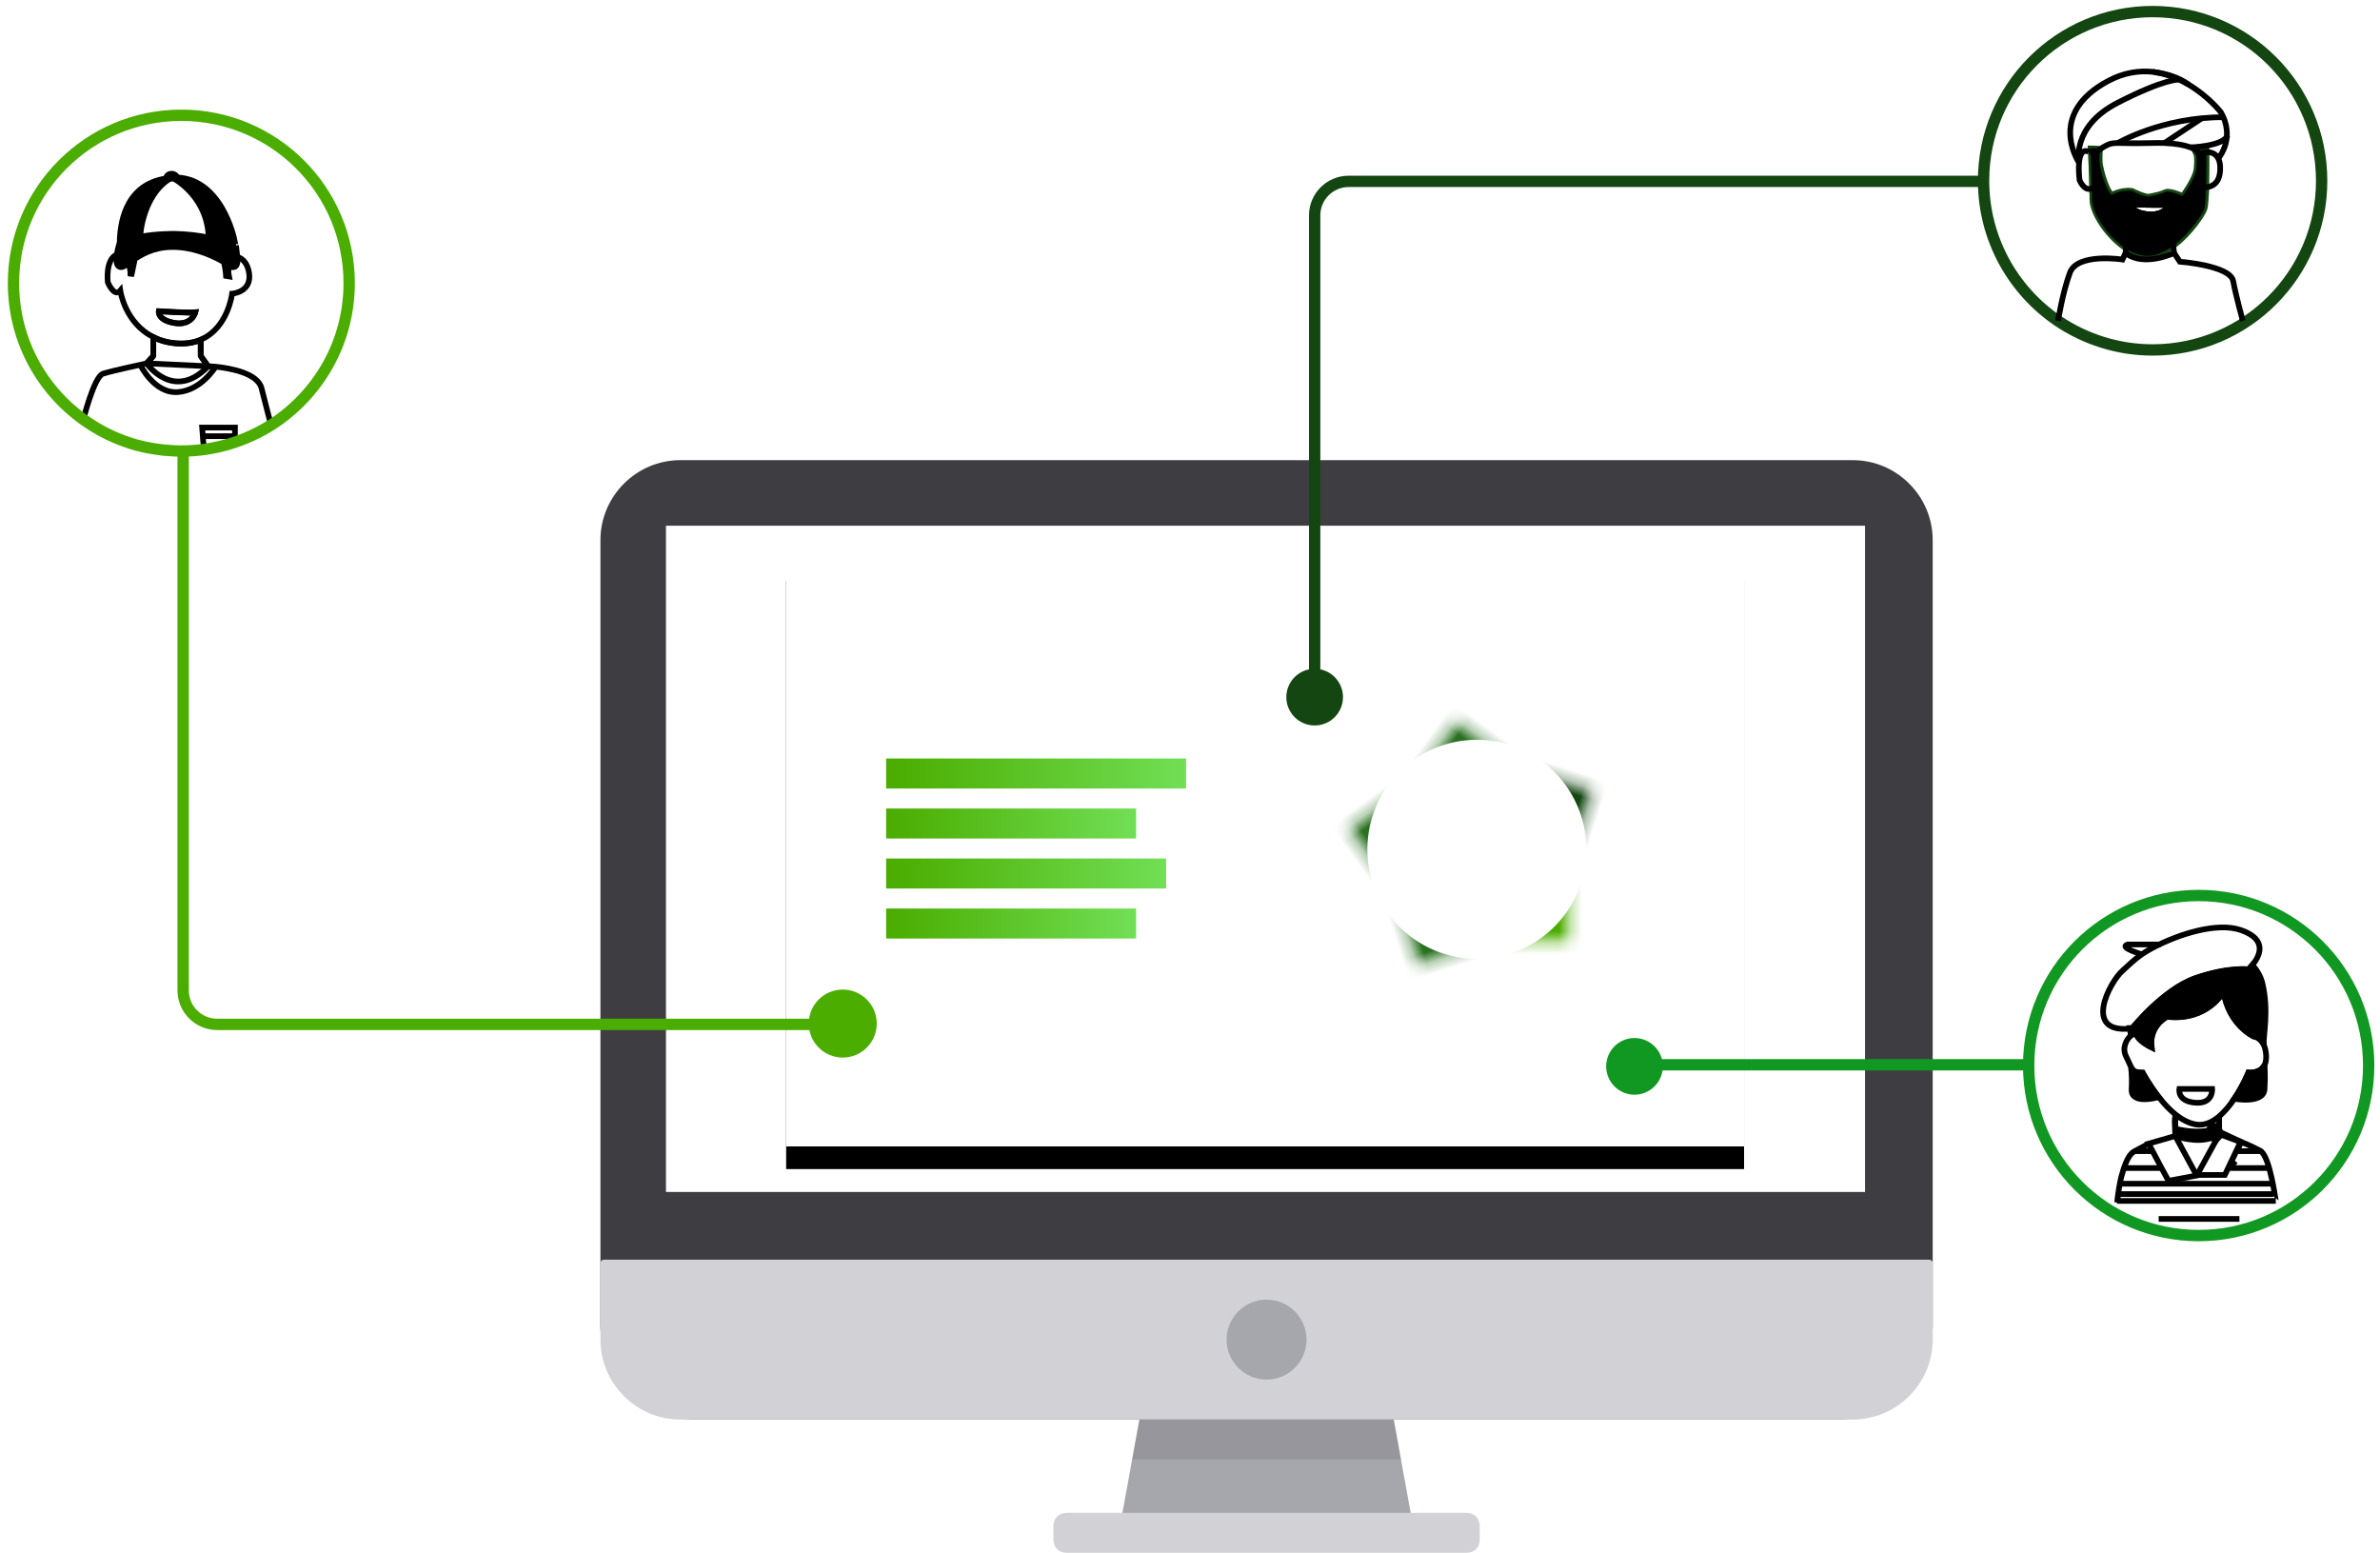 <?xml version="1.0" encoding="UTF-8"?>
<svg width="210px" height="137px" viewBox="0 0 210 137" version="1.1" xmlns="http://www.w3.org/2000/svg" xmlns:xlink="http://www.w3.org/1999/xlink">
    <!-- Generator: Sketch 47.1 (45422) - http://www.bohemiancoding.com/sketch -->
    <title>Group 44</title>
    <desc>Created with Sketch.</desc>
    <defs>
        <rect id="path-1" x="0" y="0" width="84.524" height="51.867"></rect>
        <filter x="-8.3%" y="-9.6%" width="116.6%" height="127.0%" filterUnits="objectBoundingBox" id="filter-2">
            <feOffset dx="0" dy="2" in="SourceAlpha" result="shadowOffsetOuter1"></feOffset>
            <feGaussianBlur stdDeviation="2" in="shadowOffsetOuter1" result="shadowBlurOuter1"></feGaussianBlur>
            <feColorMatrix values="0 0 0 0 0.608   0 0 0 0 0.608   0 0 0 0 0.608  0 0 0 0.5 0" type="matrix" in="shadowBlurOuter1"></feColorMatrix>
        </filter>
        <linearGradient x1="2.214%" y1="58.57%" x2="100%" y2="58.57%" id="linearGradient-3">
            <stop stop-color="#4BAD00" offset="0%"></stop>
            <stop stop-color="#71DF55" offset="100%"></stop>
        </linearGradient>
        <circle id="path-4" cx="21.246" cy="21.246" r="14.663"></circle>
        <mask id="mask-5" maskContentUnits="userSpaceOnUse" maskUnits="objectBoundingBox" x="0" y="0" width="29.326" height="29.326" fill="white">
            <use xlink:href="#path-4"></use>
        </mask>
        <circle id="path-6" cx="21.246" cy="21.246" r="14.663"></circle>
        <mask id="mask-7" maskContentUnits="userSpaceOnUse" maskUnits="objectBoundingBox" x="0" y="0" width="29.326" height="29.326" fill="white">
            <use xlink:href="#path-6"></use>
        </mask>
        <circle id="path-8" cx="21.246" cy="21.246" r="14.663"></circle>
        <mask id="mask-9" maskContentUnits="userSpaceOnUse" maskUnits="objectBoundingBox" x="0" y="0" width="29.326" height="29.326" fill="white">
            <use xlink:href="#path-8"></use>
        </mask>
        <circle id="path-10" cx="21.246" cy="21.246" r="14.663"></circle>
        <mask id="mask-11" maskContentUnits="userSpaceOnUse" maskUnits="objectBoundingBox" x="0" y="0" width="29.326" height="29.326" fill="white">
            <use xlink:href="#path-10"></use>
        </mask>
        <circle id="path-12" cx="21.246" cy="21.246" r="14.663"></circle>
        <mask id="mask-13" maskContentUnits="userSpaceOnUse" maskUnits="objectBoundingBox" x="0" y="0" width="29.326" height="29.326" fill="white">
            <use xlink:href="#path-12"></use>
        </mask>
    </defs>
    <g id="Online-Focus-Group" stroke="none" stroke-width="1" fill="none" fill-rule="evenodd">
        <g id="02-Online-Focus-Group_1920-width" transform="translate(-1284, -1464)">
            <g id="Group-44" transform="translate(1285, 1465)">
                <g id="apple" transform="translate(51.979, 39.594)">
                    <polygon id="Shape" fill="#A6A6AD" fill-rule="nonzero" points="71.707 94.042 45.845 94.042 48.197 81.111 69.356 81.111"></polygon>
                    <path d="M109.324,84.638 L8.229,84.638 C4.349,84.638 0,80.288 0,76.409 L0,7.053 C0,3.174 3.174,0 7.053,0 L110.499,0 C114.379,0 117.553,3.174 117.553,7.053 L117.553,76.409 C117.553,80.288 113.203,84.638 109.324,84.638 Z" id="Shape" fill="#3E3E42" fill-rule="nonzero"></path>
                    <polygon id="Shape" fill="#000000" fill-rule="nonzero" opacity="0.1" points="70.649 88.164 69.356 81.111 48.197 81.111 46.903 88.164"></polygon>
                    <path d="M0,70.884 L0,77.585 C0,81.464 3.174,84.638 7.053,84.638 L110.499,84.638 C114.379,84.638 117.553,81.464 117.553,77.585 L117.553,70.884 C117.553,70.649 117.435,70.532 117.2,70.532 L0.353,70.532 C0.118,70.532 0,70.649 0,70.884 Z" id="Shape" fill="#D2D2D6" fill-rule="nonzero"></path>
                    <rect id="Rectangle-path" fill="#FFFFFF" fill-rule="nonzero" x="5.784" y="5.784" width="105.797" height="58.776"></rect>
                    <g id="Group-71" transform="translate(16.387, 8.675)">
                        <g id="Rectangle-path" fill-rule="nonzero">
                            <use fill="black" fill-opacity="1" filter="url(#filter-2)" xlink:href="#path-1"></use>
                            <use fill="#FFFFFF" fill-rule="evenodd" xlink:href="#path-1"></use>
                        </g>
                        <g id="Group-89" transform="translate(8.822, 4.411)">
                            <g id="Group-70" transform="translate(0, 13.234)" fill="url(#linearGradient-3)">
                                <rect id="Rectangle-17" x="0" y="0" width="26.467" height="2.647"></rect>
                                <rect id="Rectangle-17" x="0" y="4.411" width="22.056" height="2.647"></rect>
                                <rect id="Rectangle-17" x="0" y="13.234" width="22.056" height="2.647"></rect>
                                <rect id="Rectangle-17" x="0" y="8.822" width="24.703" height="2.647"></rect>
                            </g>
                            <g id="5-Slices-Pie-Chart" transform="translate(30.878, 0)" stroke-width="10" stroke-dasharray="21.371,170">
                                <use id="#161032" stroke="#4BAD00" mask="url(#mask-5)" xlink:href="#path-4"></use>
                                <use id="#FAFF81" stroke="#134611" mask="url(#mask-7)" transform="translate(21.246, 21.246) rotate(-72) translate(-21.246, -21.246) " xlink:href="#path-6"></use>
                                <use id="#FFC53A" stroke="#2A7221" mask="url(#mask-9)" transform="translate(21.246, 21.246) rotate(-144) translate(-21.246, -21.246) " xlink:href="#path-8"></use>
                                <use id="#E06D06" stroke="#2A7221" mask="url(#mask-11)" transform="translate(21.246, 21.246) rotate(-216) translate(-21.246, -21.246) " xlink:href="#path-10"></use>
                                <use id="#B26700" stroke="#2A7221" mask="url(#mask-13)" transform="translate(21.246, 21.246) rotate(-288) translate(-21.246, -21.246) " xlink:href="#path-12"></use>
                            </g>
                        </g>
                    </g>
                    <circle id="Oval" fill="#A6A6AD" fill-rule="nonzero" cx="58.776" cy="77.585" r="3.527"></circle>
                    <path d="M77.585,95.218 C77.585,95.923 77.114,96.393 76.409,96.393 L41.143,96.393 C40.438,96.393 39.968,95.923 39.968,95.218 L39.968,94.042 C39.968,93.337 40.438,92.867 41.143,92.867 L76.409,92.867 C77.114,92.867 77.585,93.337 77.585,94.042 L77.585,95.218 Z" id="Shape" fill="#D2D2D6" fill-rule="nonzero"></path>
                </g>
                <circle id="Oval-9" stroke="#4BAD00" fill="#4BAD00" cx="73.36" cy="89.297" r="2.5"></circle>
                <path d="M72.596,89.37 L18.161,89.37 L18.161,89.37 C16.504,89.37 15.161,88.027 15.161,86.37 L15.161,39.594" id="Line-7" stroke="#4BAD00" stroke-linecap="square" stroke-linejoin="round"></path>
                <circle id="Oval-15" fill="#134611" cx="115" cy="60.5" r="2.5"></circle>
                <path d="M115,60.644 L115,18 L115,18 C115,16.343 116.343,15 118,15 L173.423,15" id="Line-11" stroke="#134611" stroke-linecap="square"></path>
                <circle id="Oval-16" fill="#119822" cx="143.22" cy="93.073" r="2.5"></circle>
                <path d="M144.024,92.934 L186.517,92.934" id="Line-10" stroke="#119822" stroke-linecap="square"></path>
                <g id="noun_472780_cc" transform="translate(174, 0)">
                    <path d="M16.362,17.021 C16.362,17.021 16.191,17.957 14.702,17.915 C13.191,17.872 12.872,17.021 12.872,17.021 C12.872,17.021 16.043,17.149 16.362,17.021 Z" id="Shape" stroke="#000000" stroke-width="0.5"></path>
                    <path d="M14.936,0.021 C6.702,0.021 0.021,6.702 0.021,14.936 C0.021,20.085 2.638,24.638 6.596,27.319 C8.979,28.915 11.851,29.872 14.936,29.872 C23.17,29.872 29.851,23.191 29.851,14.957 C29.851,6.702 23.191,0.021 14.936,0.021 Z M19.277,17.34 C19.128,17.766 18.085,19.362 16.723,20.404 C16.149,20.851 15.532,21.191 14.872,21.298 C14.128,21.426 13.34,21.128 12.596,20.617 C11.128,19.596 9.894,17.702 9.872,16.617 C9.872,16.404 9.872,16.17 9.851,15.915 C9.809,14.426 9.766,12.596 9.745,12.34 C9.915,12.34 10.021,12.362 10.021,12.362 C10.021,12.362 9.979,13.298 10.064,13.66 C10.128,14.021 10.617,16.149 11.319,16.489 C11.319,16.489 12.128,15.979 13.043,16.085 C13.043,16.085 14.234,16.681 14.66,16.596 C15.106,16.511 15.83,16.362 16.128,16.191 C16.426,16.021 17.681,16.596 17.681,16.596 C17.681,16.596 18.957,14.957 19.064,13.915 C19.17,12.851 19.043,12.553 19.043,12.553 C19.17,12.511 19.277,12.489 19.383,12.489 C19.404,12.489 19.426,12.468 19.447,12.468 C19.447,12.809 19.447,14.447 19.426,15.723 C19.383,16.468 19.34,17.128 19.277,17.34 Z" id="Shape" stroke="#134611"></path>
                    <path d="M16.723,20.404 L16.83,21.319 C16.83,21.319 14.149,22.596 12.553,21.319 L12.596,20.596" id="Shape" stroke="#000000" stroke-width="0.5"></path>
                    <path d="M9.298,12.383 C9.298,12.383 9.298,12.383 9.298,12.383 C8.723,12.128 8.511,12.681 8.447,13.34 C8.447,13.34 8.447,13.362 8.447,13.362 C8.447,13.362 8.447,13.362 8.447,13.362 C8.383,14.064 8.489,14.894 8.489,14.894 C8.489,14.894 8.979,16.106 9.745,15.511 C9.745,15.511 9.787,15.66 9.851,15.894" id="Shape" stroke="#000000" stroke-width="0.5"></path>
                    <path d="M19.404,15.723 C19.426,15.638 19.447,15.553 19.468,15.511 C19.468,15.511 20.809,15.681 20.894,14.043 C20.915,13.617 20.872,13.298 20.766,13.064 C20.489,12.426 19.872,12.34 19.426,12.489" id="Shape" stroke="#000000" stroke-width="0.5"></path>
                    <path d="M18.362,12.129 C18.362,12.079 18.362,12.029 18.362,11.979" id="Shape" stroke="#000000" stroke-width="0.5"></path>
                    <path d="M18.128,6.468 L18.128,6.468 C17.213,5.787 16.021,5.489 15.213,5.383 C15.191,5.383 15.191,5.383 15.191,5.383 C15.149,5.383 15.128,5.383 15.106,5.362 C15.064,5.362 15.021,5.34 15,5.34" id="Shape" stroke="#000000" stroke-width="0.5"></path>
                    <path d="M16.362,17.021 C16.362,17.021 16.191,17.957 14.702,17.915 C13.191,17.872 12.872,17.021 12.872,17.021 C12.872,17.021 16.043,17.149 16.362,17.021 Z" id="Shape" stroke="#000000" stroke-width="0.5"></path>
                    <path d="M9.298,12.469 C9.488,12.369 9.655,12.319 9.798,12.319" id="Shape" stroke="#000000" stroke-width="0.5"></path>
                    <path d="M10.021,12.34 C10.404,12.085 10.681,11.915 10.894,11.809 C11.191,11.66 11.447,11.617 11.851,11.617 C12.404,11.617 13.234,11.66 14.872,11.617 C15.277,11.596 15.638,11.617 15.957,11.617 C17.043,11.66 17.745,11.809 18.213,11.979 C18.255,12 18.298,12.021 18.34,12.021 C18.936,12.277 19.021,12.532 19.021,12.532" id="Shape" stroke="#000000" stroke-width="0.5"></path>
                    <path d="M8.468,13.383 C8.468,13.383 8.468,13.383 8.468,13.383 C8.447,13.362 8.447,13.362 8.468,13.383 C8.447,13.362 8.447,13.362 8.468,13.383 C8.234,13.043 5.723,8.979 11,6.149 C12.426,5.383 13.766,5.213 14.979,5.34 C15.021,5.34 15.064,5.34 15.085,5.362 C15.128,5.362 15.149,5.362 15.17,5.383 C15.17,5.383 15.191,5.383 15.191,5.383 C15.255,5.383 15.298,5.404 15.362,5.404 C15.766,5.468 16.17,5.596 16.532,5.723 C16.766,5.809 17,5.915 17.234,6 C17.532,6.149 17.83,6.298 18.085,6.447 L18.085,6.447 C19.851,7.489 20.936,8.872 20.936,8.872 C20.936,8.872 21.043,9.043 21.17,9.319 C21.34,9.681 21.511,10.255 21.489,10.936 C21.468,11.553 21.277,12.277 20.702,13.021" id="Shape" stroke="#000000" stroke-width="0.5"></path>
                    <path d="M8.447,13.383 C8.447,13.383 7.702,10.191 11.851,8.064 C16,5.936 17.255,6.021 17.255,6.021" id="Shape" stroke="#000000" stroke-width="0.5"></path>
                    <path d="M11.872,11.617 C11.872,11.617 15.766,9.319 21.234,9.34" id="Shape" stroke="#000000" stroke-width="0.5"></path>
                    <path d="M15.979,11.617 L19.255,9.447" id="Shape" stroke="#000000" stroke-width="0.5"></path>
                    <path d="M18.234,12 C18.234,12 21.106,11.936 21.553,10.957" id="Shape" stroke="#000000" stroke-width="0.5"></path>
                    <path d="M16.83,21.319 L17.34,22.085 C17.34,22.085 21.787,22.426 22.043,23.787 C22.298,25.149 22.894,27.298 22.894,27.298" id="Shape" stroke="#000000" stroke-width="0.5"></path>
                    <path d="M12.553,21.319 L12.277,21.894 C12.277,21.894 8.298,21.277 7.638,23.064 C6.979,24.851 6.596,27.298 6.596,27.298" id="Shape" stroke="#000000" stroke-width="0.5"></path>
                    <path d="M19.426,12.468 C19.404,12.468 19.383,12.489 19.362,12.489 C19.255,12.511 19.149,12.532 19.021,12.553 C19.021,12.553 19.149,12.851 19.043,13.915 C18.936,14.979 17.66,16.596 17.66,16.596 C17.66,16.596 16.404,16.021 16.106,16.191 C15.809,16.362 15.085,16.511 14.638,16.596 C14.191,16.681 13.021,16.085 13.021,16.085 C12.106,15.979 11.298,16.489 11.298,16.489 C10.596,16.149 10.106,14.043 10.043,13.66 C9.957,13.277 10,12.362 10,12.362 C10,12.362 9.894,12.34 9.723,12.34 C9.723,12.596 9.787,14.447 9.83,15.915 C9.83,16.17 9.851,16.404 9.851,16.617 C9.872,17.702 11.106,19.596 12.574,20.617 C13.319,21.128 14.106,21.426 14.851,21.298 C15.489,21.191 16.128,20.83 16.702,20.404 C18.064,19.362 19.106,17.766 19.255,17.34 C19.319,17.128 19.362,16.489 19.383,15.723 C19.447,14.447 19.426,12.809 19.426,12.468 Z M14.702,17.915 C13.191,17.872 12.872,17.021 12.872,17.021 C12.872,17.021 16.043,17.149 16.362,17.021 C16.362,17.021 16.191,17.957 14.702,17.915 Z" id="Shape" stroke="#000000" stroke-width="0.5" fill="#000000" fill-rule="nonzero"></path>
                    <path d="M9.745,12.348 C9.745,12.298 9.745,12.298 9.745,12.298" id="Shape" stroke="#000000" stroke-width="0.5"></path>
                    <path d="M19.426,12.554 C19.426,12.454 19.426,12.404 19.426,12.404" id="Shape" stroke="#000000" stroke-width="0.5"></path>
                </g>
                <g id="noun_472770_cc" transform="translate(0, 9)">
                    <path d="M10.373,13.225 C10.521,13.754 10.521,14.366 10.521,14.366 L10.732,12.972 L10.373,13.225 Z M13.014,17.451 C13.014,17.451 12.887,18.232 14.408,18.486 C15.93,18.739 16.225,17.556 16.225,17.556 C15.761,17.62 13.014,17.451 13.014,17.451 Z M11.937,22.056 L12.528,21.401 L12.528,19.754 C13.099,20.028 13.775,20.239 14.556,20.303 C15.401,20.366 16.12,20.239 16.711,19.986 L16.711,21.401 L17.366,22.31 L11.937,22.056 Z" id="Shape" stroke="#000000" stroke-width="0.5"></path>
                    <path d="M6.317,27.148 C6.317,27.148 7.289,23.218 8.092,22.965 C8.873,22.711 11.937,22.056 11.937,22.056" id="Shape" stroke="#000000" stroke-width="0.5"></path>
                    <path d="M17.345,22.31 L16.711,21.401" id="Shape" stroke="#000000" stroke-width="0.5"></path>
                    <path d="M12.528,21.401 L11.937,22.056 C11.937,22.056 14.324,25.479 17.366,22.31 C17.366,22.31 17.641,22.31 18.042,22.352 C19.268,22.479 21.739,22.901 22.077,24.254 C22.542,26.092 22.923,27.528 22.923,27.528" id="Shape" stroke="#000000" stroke-width="0.5"></path>
                    <polyline id="Shape" stroke="#000000" stroke-width="0.5" points="12.528 19.69 12.528 19.754 12.528 21.401"></polyline>
                    <path d="M16.711,21.401 L16.711,19.986" id="Shape" stroke="#000000" stroke-width="0.5"></path>
                    <path d="M19.944,12.676 C20.007,12.697 20.07,12.718 20.134,12.739 C20.472,12.908 20.852,13.268 20.979,14.092 C21.232,15.782 19.479,15.908 19.479,15.908 C19.479,15.908 19.12,18.951 16.711,19.965 C16.12,20.218 15.423,20.345 14.556,20.282 C13.754,20.218 13.077,20.028 12.528,19.732 C10.014,18.486 9.613,15.634 9.613,15.634 C9.085,16.268 8.514,14.915 8.514,14.915 C8.514,14.915 8.261,12.908 9.317,12.444 C9.338,12.444 9.359,12.423 9.38,12.423" id="Shape" stroke="#000000" stroke-width="0.5"></path>
                    <path d="M18.761,13.141 C18.917,13.775 18.948,14.345 18.948,14.345 L19.198,14.387 C19.104,13.965 19.167,13.627 19.261,13.352" id="Shape" stroke="#000000" stroke-width="0.5"></path>
                    <path d="M10.373,13.225 C10.579,13.754 10.579,14.366 10.579,14.366 L10.873,12.972" id="Shape" stroke="#000000" stroke-width="0.5"></path>
                    <path d="M16.225,17.577 C16.225,17.577 15.93,18.739 14.408,18.507 C12.887,18.254 13.014,17.472 13.014,17.472 C13.014,17.472 15.761,17.62 16.225,17.577 Z" id="Shape" stroke="#000000" stroke-width="0.5"></path>
                    <path d="M14.683,5.662 C14.514,5.662 14.345,5.662 14.176,5.683 C13.986,5.704 13.796,5.725 13.627,5.746 C9.761,6.338 9.634,10.289 9.57,11.049 C9.57,11.049 9.57,11.049 9.57,11.049 C9.57,11.07 9.57,11.07 9.57,11.092 C10.077,10.796 10.732,10.606 11.408,10.479 C11.451,10.014 11.894,6.887 14.176,5.662 C14.176,5.662 17.07,7.077 17.387,10.542 C18.401,10.754 19.225,11.007 19.69,11.176 C19.69,11.176 18.549,5.408 14.155,5.662" id="Shape" stroke="#000000" stroke-width="0.5" fill="#000000" fill-rule="nonzero"></path>
                    <path d="M19.817,11.662 C19.817,11.662 19.859,11.873 19.944,12.676 C20.07,13.754 19.458,13.563 19.458,13.563 C19.458,13.563 19.331,13.458 19.099,13.331 C18.993,13.268 18.887,13.204 18.761,13.12 C18.676,13.077 18.592,13.014 18.486,12.972 C17.514,12.444 15.93,11.768 14.155,11.789 C12.507,11.81 11.451,12.465 10.711,12.972 C10.585,13.056 10.458,13.141 10.352,13.225 C10.014,13.479 9.761,13.627 9.549,13.542 C9.254,13.437 9.232,12.93 9.317,12.465 C9.317,12.401 9.338,12.338 9.338,12.296 C9.338,12.296 9.338,12.296 9.338,12.296 C9.38,12 9.465,11.746 9.507,11.577 C9.528,11.535 9.507,11.556 9.528,11.493 C10.035,11.197 10.711,11.007 11.387,10.88 C12.866,10.606 14.408,10.627 14.408,10.627 C15.486,10.648 16.5,10.775 17.366,10.944 C18.401,11.197 19.331,11.493 19.817,11.662" id="Shape" stroke="#000000" stroke-width="0.5" fill="#000000" fill-rule="nonzero"></path>
                    <path d="M14.683,5.724 C14.514,5.724 14.345,5.724 14.176,5.749 C13.986,5.774 13.796,5.799 13.627,5.824 C13.627,5.824 13.648,5.324 14.134,5.324 C14.514,5.324 14.662,5.649 14.683,5.724 Z" id="Shape" stroke="#000000" stroke-width="0.5" fill="#000000" fill-rule="nonzero"></path>
                    <path d="M14.683,6.118 C14.683,6.118 14.683,6.068 14.683,6.118" id="Shape" stroke="#000000" stroke-width="0.5"></path>
                    <path d="M11.366,22.162 C11.366,22.162 12.57,24.718 14.662,24.592 C16.754,24.465 18.021,22.352 18.021,22.352" id="Shape" stroke="#000000" stroke-width="0.5"></path>
                    <path d="M19.732,27.718 C19.732,27.718 19.732,27.908 19.732,28.183 C19.732,28.204 19.732,28.246 19.732,28.268 C19.732,28.479 19.711,28.711 19.711,28.944 C18.845,29.239 17.937,29.472 17.007,29.599 C16.944,29.176 16.901,28.648 16.88,28.268 C16.859,27.951 16.838,27.718 16.838,27.718 L19.732,27.718 L19.732,27.718 Z" id="Shape" stroke="#000000" stroke-width="0.5"></path>
                    <path d="M16.859,28.479 L19.732,28.479" id="Shape" stroke="#000000" stroke-width="0.5"></path>
                    <path d="M15,0.169 C6.824,0.169 0.19,6.803 0.19,14.979 C0.19,20.134 2.81,24.655 6.803,27.317 C7.965,28.099 9.254,28.711 10.606,29.134 C10.923,29.239 11.239,29.324 11.556,29.387 C11.958,29.493 12.359,29.556 12.782,29.62 L12.782,29.62 C13.162,29.683 13.563,29.725 13.965,29.746 L13.965,29.746 C14.282,29.768 14.577,29.789 14.894,29.789 C14.894,29.789 14.894,29.789 14.894,29.789 L14.979,29.789 C17.937,29.789 20.683,28.923 23.007,27.444 C27.085,24.803 29.81,20.218 29.81,14.979 C29.81,6.782 23.176,0.169 15,0.169 Z" id="Shape" stroke="#4BAD00"></path>
                </g>
                <circle id="Oval-11" stroke="#119822" fill="#FFFFFF" cx="193" cy="93" r="15"></circle>
                <g id="noun_472771_cc" transform="translate(178, 77)">
                    <path d="M18.213,23.979 L18,24.447 C18,24.447 18,24.447 18,24.447 L18,24.447 L17.745,25.021 L17.128,26.404 L14.809,25.702 L18.213,23.979 Z M15.064,0.128 C6.809,0.128 0.149,6.809 0.149,15.043 C0.149,20.66 3.234,25.532 7.83,28.085 C8.106,28.234 8.383,28.383 8.681,28.511 L8.681,28.511 C9.574,28.936 10.511,29.277 11.489,29.511 L11.489,29.511 C12.638,29.787 13.83,29.936 15.085,29.936 C17.383,29.936 19.553,29.426 21.489,28.489 C21.553,28.468 21.638,28.426 21.702,28.383 C26.617,25.957 30,20.872 30,15 C29.979,6.809 23.298,0.128 15.064,0.128 Z M20.809,18.106 C20.723,19.404 18.128,18.936 18.128,18.936 C18.915,17.787 19.383,16.617 19.383,16.617 C19.383,16.617 20.426,16.745 20.809,15.936 C20.809,15.979 20.894,16.851 20.809,18.106 Z M9.085,18.106 C9.149,16.702 9.021,16.17 9.021,16.17 C9.213,16.532 9.404,16.638 10.043,16.638 C10.043,16.638 10.596,17.702 11.468,18.809 C11.468,18.787 9.021,19.511 9.085,18.106 Z M20.745,14.149 C20.426,13.468 19.872,13.426 19.872,13.426 C19.872,13.426 17.681,12.447 17.191,9.468 C17.191,9.468 15.809,12.085 12.213,11.681 C12.213,11.681 10.596,12.468 10.83,14.404 C10.83,14.404 9.723,13.872 9.532,13.319 C9.468,13.128 9.234,13.17 9.021,13.34 C9.021,13.34 8.979,13.106 8.915,12.702 C9,12.702 9.064,12.681 9.149,12.681 C9.149,12.681 11.872,9.277 14.745,8.277 C17.617,7.277 19.383,7.511 19.383,7.511 C19.383,7.511 19.553,7.362 19.745,7.128 C20.149,7.596 20.468,8.128 20.617,8.723 C21.213,11.191 20.681,13.362 20.745,14.149 Z M18.213,23.979 L18,24.447 L18,24.426 L18.213,23.979 Z M16.745,21.638 C16.723,21.596 16.702,21.553 16.681,21.511 C16.66,21.468 16.638,21.426 16.638,21.404 C16.617,21.277 16.319,21.277 16.043,21.468 C15.979,21.511 15.957,21.617 15.957,21.723 C14.468,22.043 13.234,21.617 12.936,21.489 L12.936,22.213 C12.936,22.213 12.936,22.213 12.936,22.213 C13.021,22.234 14.766,22.894 16.191,22.362 C16.234,22.426 16.255,22.468 16.255,22.468 C16.319,22.511 16.426,22.447 16.532,22.383 C16.638,22.298 16.745,22.149 16.809,22.064 L16.809,21.851 C16.809,21.851 16.809,21.851 16.809,21.851 C16.787,21.766 16.766,21.702 16.745,21.638 Z M12.936,22.213 L10.596,22.915 L10.957,23.574 L11.745,25.043 L12.34,26.17 L14.83,25.723 L14.468,25.043 L13.66,23.574 L12.936,22.213 L12.936,22.213 Z" id="Shape"></path>
                    <path d="M7.809,28.085 C7.83,27.894 7.851,27.617 7.894,27.34 C7.936,27.064 7.979,26.745 8.043,26.426 C8.128,25.957 8.255,25.489 8.404,25.043 C8.638,24.362 8.936,23.766 9.319,23.574 C10.553,22.915 10.553,22.915 10.553,22.915" id="Shape" stroke="#000000" stroke-width="0.5"></path>
                    <polyline id="Shape" stroke="#000000" stroke-width="0.5" points="12.936 22.213 10.574 22.894 10.936 23.553 11.723 25.043 12.34 26.17 14.83 25.702 14.468 25.043 13.66 23.553 12.936 22.213"></polyline>
                    <polyline id="Shape" stroke="#000000" stroke-width="0.5" points="16.809 20.447 16.809 20.468 16.809 21.468 16.809 21.83"></polyline>
                    <path d="M16.191,22.362 C14.766,22.894 13,22.234 12.936,22.213 C12.936,22.213 12.805,19.067 12.936,21.119 C13.067,23.171 12.862,21.545 13.126,21.613 C13.688,21.757 14.944,21.941 15.957,21.723 C15.979,21.936 16.106,22.213 16.191,22.362 Z" id="Shape" stroke="#000000" stroke-width="0.5" fill="#000000" fill-rule="nonzero"></path>
                    <polyline id="Shape" stroke="#000000" stroke-width="0.5" points="12.936 20.213 12.936 20.319 12.936 21.489"></polyline>
                    <path d="M20.957,15.17 C20.957,15.489 20.915,15.745 20.83,15.936 C20.83,15.936 20.83,15.936 20.83,15.936 C20.447,16.745 19.404,16.617 19.404,16.617 C19.404,16.617 18.936,17.766 18.149,18.936 C17.766,19.489 17.319,20.043 16.83,20.468 C16.234,20.979 15.553,21.298 14.851,21.213 C14.191,21.128 13.553,20.787 12.957,20.319 C12.404,19.872 11.915,19.34 11.489,18.787 C10.617,17.681 10.064,16.617 10.064,16.617 C9.426,16.617 9.234,16.511 9.043,16.149 C8.936,15.936 8.809,15.638 8.596,15.191 C8.213,14.447 8.638,13.66 9.043,13.34 C9.277,13.17 9.489,13.128 9.553,13.319 C9.745,13.851 10.851,14.404 10.851,14.404 C10.596,12.489 12.213,11.702 12.213,11.702 C15.809,12.106 17.191,9.489 17.191,9.489 C17.681,12.468 19.872,13.447 19.872,13.447 C19.872,13.447 20.426,13.489 20.745,14.17 C20.851,14.404 20.936,14.723 20.957,15.17 Z" id="Shape" stroke="#000000" stroke-width="0.5"></path>
                    <path d="M20.809,18.106 C20.723,19.404 18.128,18.936 18.128,18.936 C18.915,17.787 19.383,16.617 19.383,16.617 C19.383,16.617 20.426,16.745 20.809,15.936 C20.809,15.979 20.894,16.851 20.809,18.106 Z" id="Shape" stroke="#000000" stroke-width="0.5" fill="#000000" fill-rule="nonzero"></path>
                    <path d="M11.468,18.787 C11.468,18.787 9.021,19.511 9.085,18.106 C9.149,16.702 9.021,16.17 9.021,16.17 C9.213,16.532 9.404,16.638 10.043,16.638 C10.043,16.617 10.596,17.681 11.468,18.787 Z" id="Shape" stroke="#000000" stroke-width="0.5" fill="#000000" fill-rule="nonzero"></path>
                    <path d="M20.745,14.149 C20.426,13.468 19.872,13.426 19.872,13.426 C19.872,13.426 17.681,12.447 17.191,9.468 C17.191,9.468 15.809,12.085 12.213,11.681 C12.213,11.681 10.596,12.468 10.83,14.404 C10.83,14.404 9.723,13.872 9.532,13.319 C9.468,13.128 9.234,13.17 9.021,13.34 C9.021,13.34 8.979,13.106 8.915,12.702 C9,12.702 9.064,12.681 9.149,12.681 C9.149,12.681 11.872,9.277 14.745,8.277 C17.617,7.277 19.383,7.511 19.383,7.511 C19.383,7.511 19.553,7.362 19.745,7.128 C20.149,7.596 20.468,8.128 20.617,8.723 C21.213,11.191 20.681,13.362 20.745,14.149 Z" id="Shape" stroke="#000000" stroke-width="0.5" fill="#000000" fill-rule="nonzero"></path>
                    <path d="M13.298,18.064 L16.191,18.064 C16.191,18.064 16.298,19.426 14.681,19.277 C13.085,19.149 13.298,18.064 13.298,18.064 Z" id="Shape" stroke="#000000" stroke-width="0.5"></path>
                    <polyline id="Shape" stroke="#000000" stroke-width="0.5" points="20.489 23.553 20.574 23.553 20.489 23.553 18.489 23.553"></polyline>
                    <path d="M10.936,23.553 L9.34,23.553" id="Shape" stroke="#000000" stroke-width="0.5"></path>
                    <path d="M21.17,25.043 L17.745,25.043" id="Shape" stroke="#000000" stroke-width="0.5"></path>
                    <path d="M11.723,25.043 L8.426,25.043" id="Shape" stroke="#000000" stroke-width="0.5"></path>
                    <path d="M8.064,26.426 L21.383,26.426" id="Shape" stroke="#000000" stroke-width="0.5"></path>
                    <path d="M7.915,27.34 L21.596,27.34" id="Shape" stroke="#000000" stroke-width="0.5"></path>
                    <path d="M11.468,29.532 L18.596,29.532" id="Shape" stroke="#000000" stroke-width="0.5"></path>
                    <path d="M17.01,21.468 C16.91,21.518 16.81,21.568 16.66,21.568" id="Shape" stroke="#000000" stroke-width="0.5"></path>
                    <path d="M13.022,21.518 C12.922,21.468 12.872,21.468 12.872,21.468" id="Shape" stroke="#000000" stroke-width="0.5"></path>
                    <path d="M16.809,22.33 L16.809,21.83 L16.809,21.83 C16.859,22.03 16.909,22.23 16.809,22.33 Z" id="Shape" stroke="#000000" stroke-width="0.5"></path>
                    <path d="M17.311,25.654 L14.999,25.654 L17.311,25.654 L18.637,22.862 L18.637,22.723 L16.979,22.106 C17.021,22.043 16.83,21.894 16.809,21.83 C16.809,21.851 16.872,21.957 16.979,22.106 C17.008,22.145 17.529,22.285 17.96,22.453 C18.179,22.537 18.617,22.651 18.637,22.862 C18.641,22.912 18.199,23.842 17.311,25.654 Z" id="Shape" stroke="#000000" stroke-width="0.5" fill="#000000" fill-rule="nonzero"></path>
                    <path d="" id="Shape" stroke="#000000" stroke-width="0.5"></path>
                    <path d="M16.809,21.83 C16.809,21.83 16.809,21.83 16.809,21.83 L16.809,22.064 C16.745,22.17 16.638,22.298 16.532,22.383 C16.426,22.468 16.34,22.511 16.255,22.468 C16.255,22.468 16.234,22.426 16.191,22.362 C16.106,22.213 15.957,21.936 15.936,21.723 C15.915,21.617 15.936,21.511 16.021,21.468 C16.298,21.277 16.617,21.277 16.617,21.404 C16.617,21.426 16.638,21.468 16.66,21.511 C16.681,21.553 16.702,21.596 16.723,21.638 C16.766,21.702 16.787,21.766 16.809,21.83 Z" id="Shape" stroke="#000000" stroke-width="0.5" fill="#000000" fill-rule="nonzero"></path>
                    <path d="M18.245,24.447 L17.745,25.043" id="Shape" stroke="#000000" stroke-width="0.5"></path>
                    <path d="M14.83,25.702 L16.596,22.489" id="Shape" stroke="#000000" stroke-width="0.5"></path>
                    <path d="M18.468,23.34 L18.766,22.745 C18.766,22.745 19.532,23.043 20.426,23.511 C21.298,23.979 21.786,27.943 21.807,27.943 L7.791,27.943" id="Shape" stroke="#000000" stroke-width="0.5"></path>
                    <path d="M16.809,21.83 L18.766,22.745" id="Shape" stroke="#000000" stroke-width="0.5"></path>
                    <path d="M19.723,7.149 C19.532,7.383 19.362,7.532 19.362,7.532 C19.362,7.532 17.617,7.319 14.723,8.298 C11.851,9.298 9.149,12.723 9.149,12.723 C9.064,12.723 8.979,12.745 8.915,12.745 C4.787,13.149 7.128,8.681 8.255,7.66 C8.851,7.128 9.298,6.66 9.979,6.191 C10.255,6 10.574,5.809 10.936,5.617 C13.277,4.383 16.617,3.34 18.702,4.043 C21.213,4.894 20.319,6.447 19.723,7.149 Z" id="Shape" stroke="#000000" stroke-width="0.5"></path>
                    <path d="M10.064,6.213 C10.064,6.213 7.894,5.596 8.723,5.319 L11.638,5.319" id="Shape" stroke="#000000" stroke-width="0.5"></path>
                </g>
            </g>
        </g>
    </g>
</svg>